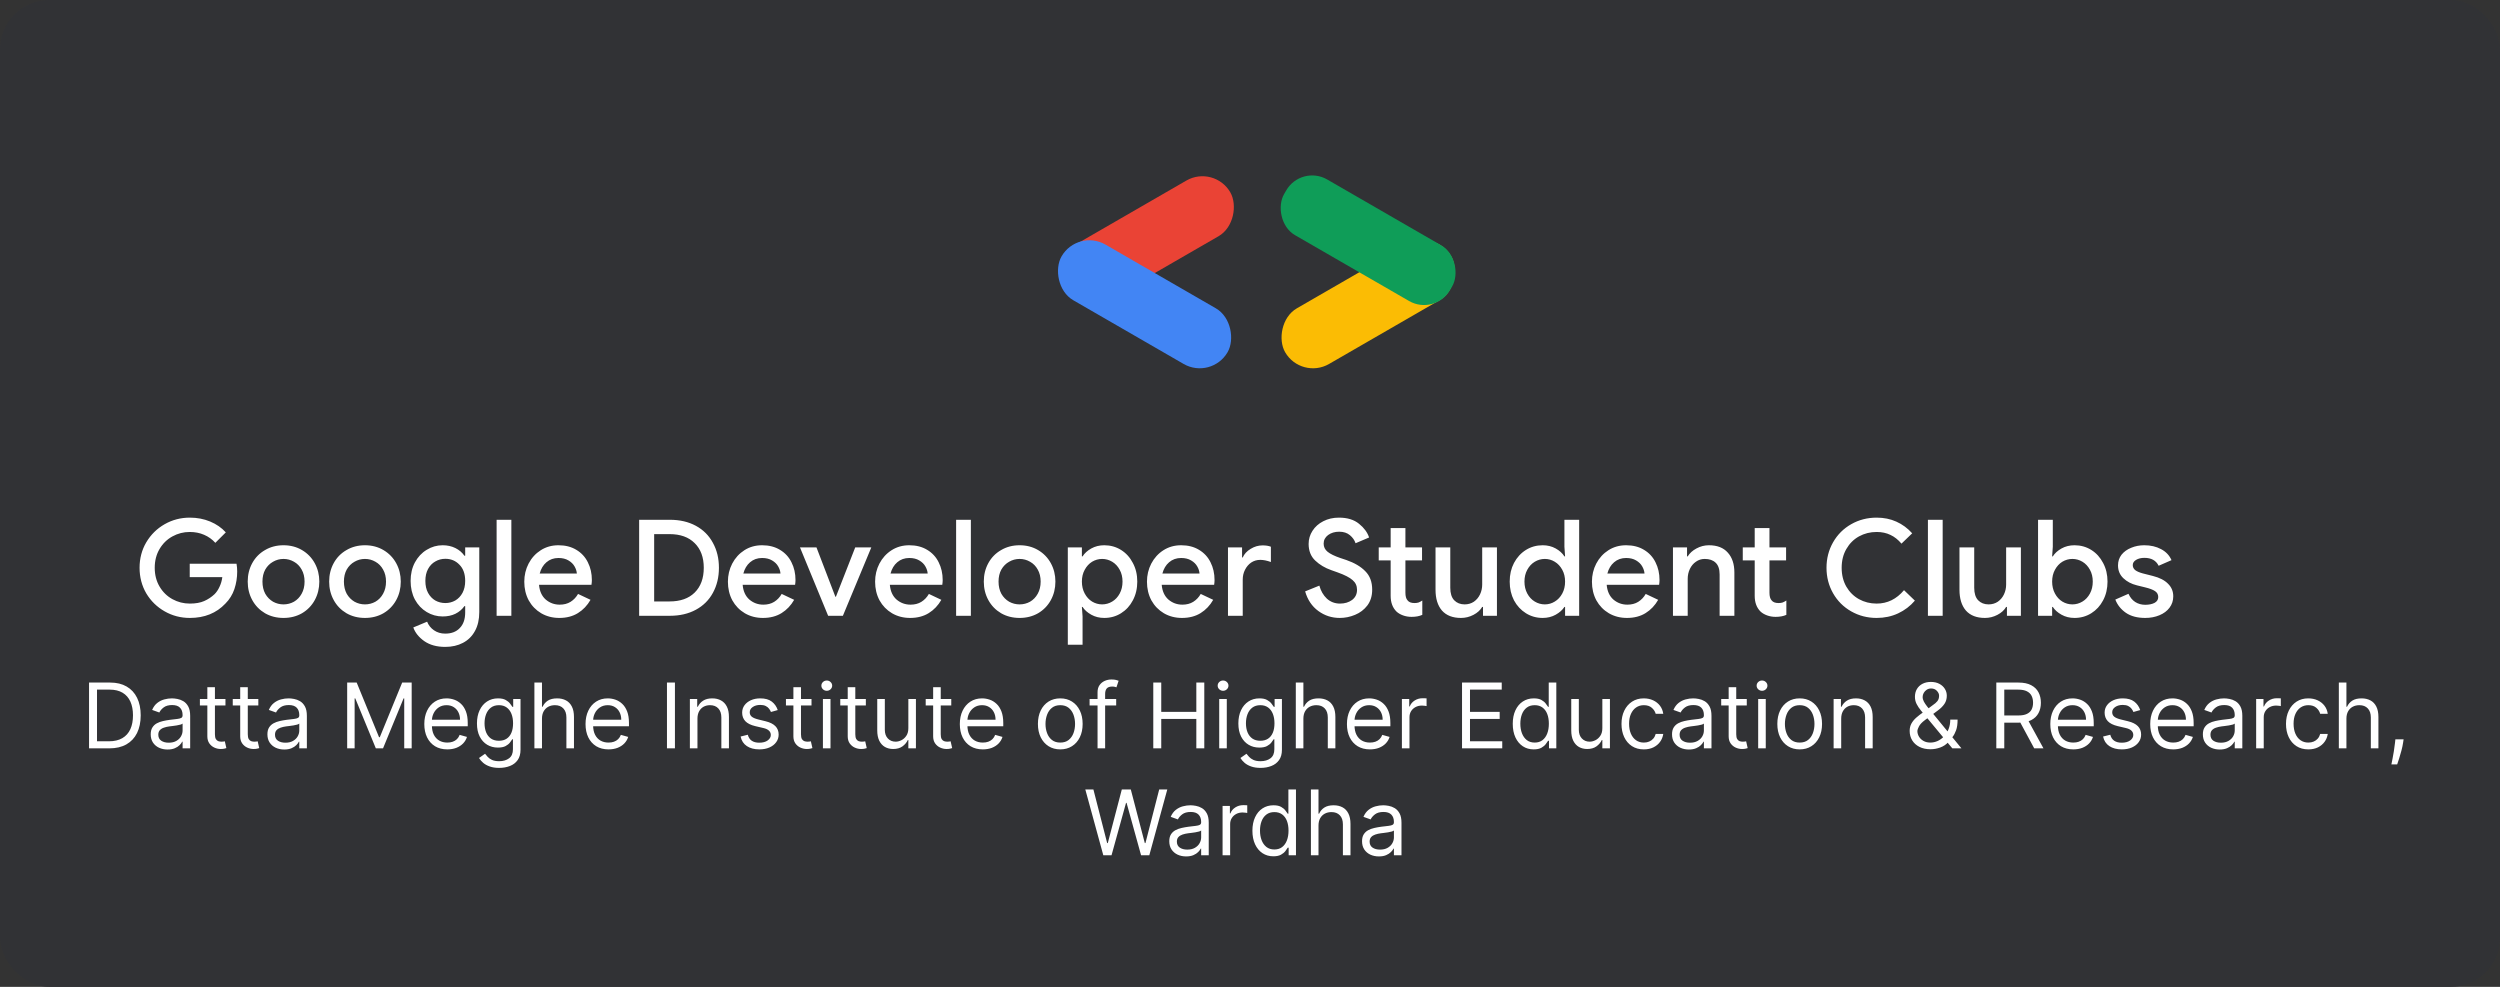 <svg width="304" height="120" viewBox="0 0 304 120" fill="none" xmlns="http://www.w3.org/2000/svg">
<rect x="0" y="0" width="304" height="120" fill="#333333" stroke="none"/>
<rect width="304" height="120" rx="6" fill="#313235"/>
<path d="M23.087 75.141C21.978 75.141 20.956 74.874 20.022 74.341C19.087 73.809 18.342 73.081 17.788 72.156C17.244 71.222 16.972 70.183 16.972 69.042C16.972 67.901 17.244 66.868 17.788 65.944C18.342 65.009 19.087 64.275 20.022 63.743C20.956 63.21 21.978 62.944 23.087 62.944C23.968 62.944 24.788 63.101 25.549 63.416C26.31 63.732 26.946 64.172 27.457 64.737L26.185 66.009C25.805 65.585 25.348 65.259 24.816 65.031C24.294 64.802 23.712 64.688 23.071 64.688C22.321 64.688 21.619 64.868 20.967 65.227C20.315 65.585 19.793 66.096 19.402 66.759C19.011 67.422 18.815 68.183 18.815 69.042C18.815 69.901 19.011 70.662 19.402 71.325C19.793 71.988 20.315 72.499 20.967 72.858C21.619 73.216 22.326 73.396 23.087 73.396C23.783 73.396 24.364 73.293 24.832 73.086C25.299 72.879 25.718 72.602 26.087 72.254C26.327 72.015 26.528 71.716 26.691 71.358C26.865 70.999 26.979 70.608 27.033 70.183H23.071V68.553H28.762C28.816 68.857 28.843 69.172 28.843 69.499C28.843 70.238 28.729 70.95 28.501 71.635C28.272 72.309 27.908 72.896 27.408 73.396C26.31 74.559 24.87 75.141 23.087 75.141ZM34.475 75.141C33.638 75.141 32.888 74.95 32.225 74.57C31.562 74.178 31.046 73.646 30.676 72.972C30.306 72.298 30.122 71.548 30.122 70.722C30.122 69.895 30.306 69.145 30.676 68.471C31.046 67.797 31.562 67.27 32.225 66.89C32.888 66.498 33.638 66.303 34.475 66.303C35.312 66.303 36.062 66.498 36.726 66.89C37.389 67.281 37.905 67.814 38.275 68.488C38.644 69.162 38.829 69.906 38.829 70.722C38.829 71.548 38.644 72.298 38.275 72.972C37.905 73.646 37.389 74.178 36.726 74.57C36.062 74.95 35.312 75.141 34.475 75.141ZM34.475 73.494C34.932 73.494 35.356 73.385 35.747 73.168C36.139 72.939 36.448 72.618 36.677 72.205C36.916 71.781 37.035 71.287 37.035 70.722C37.035 70.156 36.916 69.667 36.677 69.254C36.448 68.841 36.139 68.526 35.747 68.308C35.356 68.08 34.932 67.966 34.475 67.966C34.019 67.966 33.595 68.08 33.203 68.308C32.812 68.526 32.497 68.841 32.258 69.254C32.029 69.667 31.915 70.156 31.915 70.722C31.915 71.287 32.029 71.781 32.258 72.205C32.497 72.618 32.812 72.939 33.203 73.168C33.595 73.385 34.019 73.494 34.475 73.494ZM44.38 75.141C43.543 75.141 42.793 74.95 42.13 74.57C41.467 74.178 40.95 73.646 40.581 72.972C40.211 72.298 40.026 71.548 40.026 70.722C40.026 69.895 40.211 69.145 40.581 68.471C40.95 67.797 41.467 67.27 42.13 66.89C42.793 66.498 43.543 66.303 44.38 66.303C45.217 66.303 45.967 66.498 46.63 66.89C47.293 67.281 47.81 67.814 48.179 68.488C48.549 69.162 48.734 69.906 48.734 70.722C48.734 71.548 48.549 72.298 48.179 72.972C47.81 73.646 47.293 74.178 46.63 74.57C45.967 74.95 45.217 75.141 44.38 75.141ZM44.38 73.494C44.837 73.494 45.261 73.385 45.652 73.168C46.043 72.939 46.353 72.618 46.581 72.205C46.82 71.781 46.94 71.287 46.94 70.722C46.94 70.156 46.82 69.667 46.581 69.254C46.353 68.841 46.043 68.526 45.652 68.308C45.261 68.08 44.837 67.966 44.38 67.966C43.923 67.966 43.499 68.08 43.108 68.308C42.717 68.526 42.401 68.841 42.162 69.254C41.934 69.667 41.82 70.156 41.82 70.722C41.82 71.287 41.934 71.781 42.162 72.205C42.401 72.618 42.717 72.939 43.108 73.168C43.499 73.385 43.923 73.494 44.38 73.494ZM54.138 78.663C53.116 78.663 52.268 78.429 51.594 77.962C50.931 77.494 50.485 76.94 50.257 76.298L51.937 75.597C52.111 76.032 52.388 76.38 52.768 76.641C53.16 76.912 53.616 77.048 54.138 77.048C54.899 77.048 55.491 76.82 55.915 76.364C56.35 75.918 56.567 75.287 56.567 74.472V73.706H56.47C56.198 74.097 55.834 74.407 55.377 74.635C54.931 74.853 54.415 74.961 53.828 74.961C53.132 74.961 52.486 74.782 51.888 74.423C51.29 74.064 50.811 73.559 50.453 72.907C50.105 72.243 49.931 71.488 49.931 70.64C49.931 69.792 50.105 69.042 50.453 68.39C50.811 67.727 51.29 67.216 51.888 66.857C52.486 66.487 53.132 66.303 53.828 66.303C54.404 66.303 54.92 66.417 55.377 66.645C55.834 66.873 56.198 67.183 56.47 67.575H56.567V66.564H58.28V74.423C58.28 75.325 58.106 76.092 57.758 76.722C57.41 77.364 56.921 77.847 56.29 78.174C55.671 78.5 54.953 78.663 54.138 78.663ZM54.154 73.331C54.589 73.331 54.991 73.227 55.361 73.021C55.73 72.803 56.024 72.493 56.241 72.091C56.459 71.678 56.567 71.195 56.567 70.64C56.567 69.792 56.334 69.135 55.866 68.667C55.41 68.189 54.839 67.95 54.154 67.95C53.709 67.95 53.301 68.058 52.931 68.276C52.562 68.482 52.268 68.787 52.051 69.189C51.833 69.591 51.725 70.075 51.725 70.64C51.725 71.205 51.833 71.689 52.051 72.091C52.268 72.493 52.562 72.803 52.931 73.021C53.301 73.227 53.709 73.331 54.154 73.331ZM60.388 63.205H62.181V74.88H60.388V63.205ZM68.009 75.141C67.193 75.141 66.46 74.95 65.807 74.57C65.166 74.189 64.66 73.668 64.291 73.004C63.932 72.331 63.753 71.575 63.753 70.738C63.753 69.944 63.927 69.211 64.275 68.537C64.633 67.852 65.128 67.308 65.758 66.906C66.389 66.504 67.106 66.303 67.911 66.303C68.748 66.303 69.471 66.487 70.079 66.857C70.699 67.227 71.167 67.732 71.482 68.374C71.808 69.015 71.971 69.738 71.971 70.542C71.971 70.694 71.955 70.885 71.922 71.113H65.546C65.612 71.885 65.883 72.483 66.362 72.907C66.851 73.32 67.416 73.526 68.058 73.526C68.569 73.526 69.009 73.412 69.378 73.184C69.759 72.945 70.063 72.624 70.291 72.222L71.808 72.939C71.417 73.624 70.906 74.162 70.275 74.553C69.645 74.945 68.889 75.141 68.009 75.141ZM70.145 69.743C70.123 69.45 70.031 69.162 69.868 68.879C69.704 68.585 69.454 68.341 69.118 68.145C68.791 67.95 68.389 67.852 67.911 67.852C67.335 67.852 66.846 68.026 66.443 68.374C66.052 68.71 65.78 69.167 65.628 69.743H70.145ZM77.72 63.205H81.454C82.66 63.205 83.715 63.449 84.617 63.938C85.519 64.427 86.21 65.118 86.688 66.009C87.177 66.89 87.422 67.901 87.422 69.042C87.422 70.183 87.177 71.2 86.688 72.091C86.21 72.972 85.519 73.657 84.617 74.146C83.715 74.635 82.66 74.88 81.454 74.88H77.72V63.205ZM81.421 73.135C82.726 73.135 83.742 72.776 84.47 72.059C85.21 71.33 85.579 70.325 85.579 69.042C85.579 67.77 85.21 66.77 84.47 66.042C83.742 65.313 82.726 64.949 81.421 64.949H79.546V73.135H81.421ZM92.77 75.141C91.955 75.141 91.221 74.95 90.569 74.57C89.928 74.189 89.422 73.668 89.052 73.004C88.694 72.331 88.514 71.575 88.514 70.738C88.514 69.944 88.688 69.211 89.036 68.537C89.395 67.852 89.889 67.308 90.52 66.906C91.15 66.504 91.868 66.303 92.672 66.303C93.51 66.303 94.232 66.487 94.841 66.857C95.461 67.227 95.928 67.732 96.243 68.374C96.57 69.015 96.733 69.738 96.733 70.542C96.733 70.694 96.716 70.885 96.684 71.113H90.308C90.373 71.885 90.645 72.483 91.123 72.907C91.612 73.32 92.178 73.526 92.819 73.526C93.33 73.526 93.77 73.412 94.14 73.184C94.52 72.945 94.825 72.624 95.053 72.222L96.57 72.939C96.178 73.624 95.667 74.162 95.037 74.553C94.406 74.945 93.651 75.141 92.77 75.141ZM94.906 69.743C94.885 69.45 94.792 69.162 94.629 68.879C94.466 68.585 94.216 68.341 93.879 68.145C93.553 67.95 93.151 67.852 92.672 67.852C92.096 67.852 91.607 68.026 91.205 68.374C90.814 68.71 90.542 69.167 90.39 69.743H94.906ZM97.277 66.564H99.283L101.582 72.564H101.647L103.995 66.564H105.952L102.495 74.88H100.702L97.277 66.564ZM110.669 75.141C109.853 75.141 109.12 74.95 108.467 74.57C107.826 74.189 107.321 73.668 106.951 73.004C106.592 72.331 106.413 71.575 106.413 70.738C106.413 69.944 106.587 69.211 106.935 68.537C107.293 67.852 107.788 67.308 108.418 66.906C109.049 66.504 109.766 66.303 110.571 66.303C111.408 66.303 112.131 66.487 112.74 66.857C113.359 67.227 113.827 67.732 114.142 68.374C114.468 69.015 114.631 69.738 114.631 70.542C114.631 70.694 114.615 70.885 114.582 71.113H108.206C108.272 71.885 108.543 72.483 109.022 72.907C109.511 73.32 110.076 73.526 110.718 73.526C111.229 73.526 111.669 73.412 112.038 73.184C112.419 72.945 112.723 72.624 112.952 72.222L114.468 72.939C114.077 73.624 113.566 74.162 112.935 74.553C112.305 74.945 111.549 75.141 110.669 75.141ZM112.805 69.743C112.783 69.45 112.691 69.162 112.528 68.879C112.365 68.585 112.114 68.341 111.777 68.145C111.451 67.95 111.049 67.852 110.571 67.852C109.995 67.852 109.506 68.026 109.103 68.374C108.712 68.71 108.44 69.167 108.288 69.743H112.805ZM116.264 63.205H118.058V74.88H116.264V63.205ZM123.983 75.141C123.146 75.141 122.396 74.95 121.733 74.57C121.07 74.178 120.554 73.646 120.184 72.972C119.814 72.298 119.63 71.548 119.63 70.722C119.63 69.895 119.814 69.145 120.184 68.471C120.554 67.797 121.07 67.27 121.733 66.89C122.396 66.498 123.146 66.303 123.983 66.303C124.82 66.303 125.57 66.498 126.234 66.89C126.897 67.281 127.413 67.814 127.783 68.488C128.152 69.162 128.337 69.906 128.337 70.722C128.337 71.548 128.152 72.298 127.783 72.972C127.413 73.646 126.897 74.178 126.234 74.57C125.57 74.95 124.82 75.141 123.983 75.141ZM123.983 73.494C124.44 73.494 124.864 73.385 125.255 73.168C125.647 72.939 125.956 72.618 126.185 72.205C126.424 71.781 126.543 71.287 126.543 70.722C126.543 70.156 126.424 69.667 126.185 69.254C125.956 68.841 125.647 68.526 125.255 68.308C124.864 68.08 124.44 67.966 123.983 67.966C123.527 67.966 123.103 68.08 122.711 68.308C122.32 68.526 122.005 68.841 121.766 69.254C121.537 69.667 121.423 70.156 121.423 70.722C121.423 71.287 121.537 71.781 121.766 72.205C122.005 72.618 122.32 72.939 122.711 73.168C123.103 73.385 123.527 73.494 123.983 73.494ZM129.846 66.564H131.558V67.656H131.64C131.879 67.276 132.232 66.955 132.7 66.694C133.167 66.433 133.694 66.303 134.281 66.303C135.031 66.303 135.711 66.493 136.319 66.873C136.928 67.254 137.407 67.781 137.754 68.455C138.113 69.118 138.293 69.874 138.293 70.722C138.293 71.57 138.113 72.331 137.754 73.004C137.407 73.668 136.928 74.189 136.319 74.57C135.711 74.95 135.031 75.141 134.281 75.141C133.694 75.141 133.167 75.01 132.7 74.749C132.232 74.488 131.879 74.173 131.64 73.803H131.558L131.64 74.961V78.402H129.846V66.564ZM134.02 73.494C134.455 73.494 134.863 73.379 135.243 73.151C135.624 72.923 135.928 72.597 136.156 72.173C136.385 71.749 136.499 71.265 136.499 70.722C136.499 70.178 136.385 69.7 136.156 69.287C135.928 68.863 135.624 68.537 135.243 68.308C134.863 68.08 134.455 67.966 134.02 67.966C133.586 67.966 133.178 68.08 132.797 68.308C132.428 68.537 132.129 68.863 131.901 69.287C131.672 69.7 131.558 70.178 131.558 70.722C131.558 71.265 131.672 71.749 131.901 72.173C132.129 72.597 132.428 72.923 132.797 73.151C133.178 73.379 133.586 73.494 134.02 73.494ZM143.727 75.141C142.911 75.141 142.178 74.95 141.525 74.57C140.884 74.189 140.378 73.668 140.009 73.004C139.65 72.331 139.471 71.575 139.471 70.738C139.471 69.944 139.645 69.211 139.993 68.537C140.351 67.852 140.846 67.308 141.476 66.906C142.107 66.504 142.824 66.303 143.629 66.303C144.466 66.303 145.189 66.487 145.797 66.857C146.417 67.227 146.885 67.732 147.2 68.374C147.526 69.015 147.689 69.738 147.689 70.542C147.689 70.694 147.673 70.885 147.64 71.113H141.264C141.33 71.885 141.601 72.483 142.08 72.907C142.569 73.32 143.134 73.526 143.776 73.526C144.286 73.526 144.727 73.412 145.096 73.184C145.477 72.945 145.781 72.624 146.009 72.222L147.526 72.939C147.135 73.624 146.624 74.162 145.993 74.553C145.363 74.945 144.607 75.141 143.727 75.141ZM145.863 69.743C145.841 69.45 145.749 69.162 145.586 68.879C145.422 68.585 145.172 68.341 144.835 68.145C144.509 67.95 144.107 67.852 143.629 67.852C143.053 67.852 142.563 68.026 142.161 68.374C141.77 68.71 141.498 69.167 141.346 69.743H145.863ZM149.322 66.564H151.035V67.787H151.116C151.301 67.363 151.622 67.015 152.078 66.743C152.535 66.46 153.018 66.319 153.529 66.319C153.932 66.319 154.269 66.373 154.54 66.482V68.341C154.062 68.167 153.633 68.08 153.252 68.08C152.839 68.08 152.469 68.189 152.143 68.406C151.828 68.624 151.578 68.917 151.393 69.287C151.208 69.645 151.116 70.042 151.116 70.477V74.88H149.322V66.564ZM162.912 75.141C161.944 75.141 161.075 74.858 160.303 74.293C159.531 73.727 158.998 72.934 158.705 71.912L160.433 71.211C160.607 71.852 160.912 72.379 161.346 72.793C161.792 73.195 162.325 73.396 162.944 73.396C163.521 73.396 164.01 73.249 164.412 72.956C164.814 72.651 165.015 72.238 165.015 71.716C165.015 71.238 164.836 70.847 164.477 70.542C164.129 70.227 163.515 69.912 162.635 69.597L161.901 69.336C161.118 69.064 160.46 68.672 159.928 68.162C159.395 67.651 159.129 66.977 159.129 66.14C159.129 65.564 159.286 65.031 159.602 64.542C159.917 64.052 160.352 63.666 160.906 63.384C161.471 63.09 162.107 62.944 162.814 62.944C163.836 62.944 164.651 63.194 165.26 63.694C165.869 64.183 166.276 64.737 166.483 65.357L164.836 66.058C164.716 65.689 164.488 65.362 164.151 65.08C163.814 64.797 163.379 64.656 162.847 64.656C162.314 64.656 161.863 64.792 161.493 65.063C161.134 65.335 160.955 65.683 160.955 66.107C160.955 66.509 161.118 66.841 161.444 67.102C161.77 67.363 162.281 67.613 162.977 67.852L163.711 68.096C164.711 68.444 165.483 68.901 166.026 69.466C166.581 70.02 166.858 70.765 166.858 71.7C166.858 72.461 166.662 73.102 166.271 73.624C165.88 74.135 165.379 74.516 164.771 74.766C164.173 75.016 163.553 75.141 162.912 75.141ZM171.648 75.01C171.278 75.01 170.93 74.95 170.604 74.831C170.278 74.711 170.012 74.553 169.805 74.358C169.338 73.89 169.104 73.254 169.104 72.45V68.145H167.653V66.564H169.104V64.216H170.898V66.564H172.92V68.145H170.898V72.059C170.898 72.504 170.985 72.82 171.159 73.004C171.322 73.222 171.604 73.331 172.007 73.331C172.191 73.331 172.354 73.309 172.496 73.265C172.637 73.211 172.789 73.129 172.952 73.021V74.766C172.594 74.929 172.159 75.01 171.648 75.01ZM177.658 75.141C176.647 75.141 175.876 74.842 175.343 74.244C174.821 73.635 174.56 72.793 174.56 71.716V66.564H176.354V71.472C176.354 72.146 176.511 72.651 176.827 72.988C177.153 73.325 177.577 73.494 178.099 73.494C178.523 73.494 178.898 73.385 179.224 73.168C179.55 72.939 179.8 72.64 179.974 72.271C180.148 71.901 180.235 71.504 180.235 71.08V66.564H182.028V74.88H180.333V73.803H180.235C180.006 74.195 179.653 74.516 179.175 74.766C178.696 75.016 178.191 75.141 177.658 75.141ZM187.591 75.141C186.841 75.141 186.162 74.95 185.553 74.57C184.944 74.189 184.46 73.668 184.102 73.004C183.754 72.331 183.58 71.57 183.58 70.722C183.58 69.874 183.754 69.118 184.102 68.455C184.46 67.781 184.944 67.254 185.553 66.873C186.162 66.493 186.841 66.303 187.591 66.303C188.178 66.303 188.705 66.433 189.173 66.694C189.64 66.955 189.994 67.276 190.233 67.656H190.314L190.233 66.482V63.205H192.026V74.88H190.314V73.803H190.233C189.994 74.173 189.64 74.488 189.173 74.749C188.705 75.01 188.178 75.141 187.591 75.141ZM187.852 73.494C188.287 73.494 188.689 73.379 189.059 73.151C189.439 72.923 189.744 72.597 189.972 72.173C190.2 71.749 190.314 71.265 190.314 70.722C190.314 70.178 190.2 69.7 189.972 69.287C189.744 68.863 189.439 68.537 189.059 68.308C188.689 68.08 188.287 67.966 187.852 67.966C187.417 67.966 187.01 68.08 186.629 68.308C186.249 68.537 185.944 68.863 185.716 69.287C185.488 69.7 185.374 70.178 185.374 70.722C185.374 71.265 185.488 71.749 185.716 72.173C185.944 72.597 186.249 72.923 186.629 73.151C187.01 73.379 187.417 73.494 187.852 73.494ZM197.836 75.141C197.021 75.141 196.287 74.95 195.635 74.57C194.993 74.189 194.488 73.668 194.118 73.004C193.759 72.331 193.58 71.575 193.58 70.738C193.58 69.944 193.754 69.211 194.102 68.537C194.461 67.852 194.955 67.308 195.586 66.906C196.216 66.504 196.934 66.303 197.738 66.303C198.575 66.303 199.298 66.487 199.907 66.857C200.526 67.227 200.994 67.732 201.309 68.374C201.635 69.015 201.798 69.738 201.798 70.542C201.798 70.694 201.782 70.885 201.749 71.113H195.374C195.439 71.885 195.711 72.483 196.189 72.907C196.678 73.32 197.243 73.526 197.885 73.526C198.396 73.526 198.836 73.412 199.206 73.184C199.586 72.945 199.89 72.624 200.119 72.222L201.635 72.939C201.244 73.624 200.733 74.162 200.102 74.553C199.472 74.945 198.716 75.141 197.836 75.141ZM199.972 69.743C199.95 69.45 199.858 69.162 199.695 68.879C199.532 68.585 199.282 68.341 198.945 68.145C198.619 67.95 198.216 67.852 197.738 67.852C197.162 67.852 196.673 68.026 196.271 68.374C195.879 68.71 195.607 69.167 195.455 69.743H199.972ZM203.432 66.564H205.144V67.656H205.225C205.464 67.265 205.818 66.944 206.285 66.694C206.764 66.433 207.269 66.303 207.802 66.303C208.813 66.303 209.579 66.602 210.101 67.2C210.633 67.787 210.9 68.591 210.9 69.613V74.88H209.106V69.857C209.106 69.205 208.943 68.727 208.617 68.422C208.302 68.118 207.861 67.966 207.296 67.966C206.894 67.966 206.535 68.08 206.22 68.308C205.905 68.526 205.66 68.819 205.486 69.189C205.312 69.558 205.225 69.955 205.225 70.379V74.88H203.432V66.564ZM215.916 75.01C215.547 75.01 215.199 74.95 214.873 74.831C214.547 74.711 214.28 74.553 214.074 74.358C213.606 73.89 213.372 73.254 213.372 72.45V68.145H211.921V66.564H213.372V64.216H215.166V66.564H217.188V68.145H215.166V72.059C215.166 72.504 215.253 72.82 215.427 73.004C215.59 73.222 215.873 73.331 216.275 73.331C216.46 73.331 216.623 73.309 216.764 73.265C216.905 73.211 217.058 73.129 217.221 73.021V74.766C216.862 74.929 216.427 75.01 215.916 75.01ZM228.202 75.141C227.071 75.141 226.039 74.874 225.104 74.341C224.169 73.809 223.435 73.075 222.902 72.14C222.37 71.205 222.103 70.173 222.103 69.042C222.103 67.912 222.37 66.879 222.902 65.944C223.435 65.009 224.169 64.275 225.104 63.743C226.039 63.21 227.071 62.944 228.202 62.944C229.082 62.944 229.881 63.107 230.599 63.433C231.327 63.759 231.969 64.232 232.523 64.851L231.219 66.107C230.816 65.629 230.371 65.275 229.881 65.047C229.392 64.808 228.832 64.688 228.202 64.688C227.419 64.688 226.702 64.868 226.05 65.227C225.408 65.585 224.897 66.096 224.517 66.759C224.136 67.412 223.946 68.172 223.946 69.042C223.946 69.912 224.136 70.678 224.517 71.341C224.897 71.993 225.408 72.499 226.05 72.858C226.702 73.216 227.419 73.396 228.202 73.396C229.506 73.396 230.615 72.852 231.528 71.765L232.849 73.037C232.284 73.7 231.604 74.216 230.811 74.586C230.017 74.956 229.148 75.141 228.202 75.141ZM234.435 63.205H236.229V74.88H234.435V63.205ZM241.37 75.141C240.359 75.141 239.587 74.842 239.054 74.244C238.532 73.635 238.272 72.793 238.272 71.716V66.564H240.065V71.472C240.065 72.146 240.223 72.651 240.538 72.988C240.864 73.325 241.288 73.494 241.81 73.494C242.234 73.494 242.609 73.385 242.935 73.168C243.261 72.939 243.511 72.64 243.685 72.271C243.859 71.901 243.946 71.504 243.946 71.08V66.564H245.74V74.88H244.044V73.803H243.946C243.718 74.195 243.364 74.516 242.886 74.766C242.408 75.016 241.902 75.141 241.37 75.141ZM252.263 75.141C251.676 75.141 251.148 75.01 250.681 74.749C250.213 74.488 249.86 74.173 249.621 73.803H249.54V74.88H247.827V63.205H249.621V66.482L249.54 67.656H249.621C249.86 67.276 250.213 66.955 250.681 66.694C251.148 66.433 251.676 66.303 252.263 66.303C253.013 66.303 253.692 66.493 254.301 66.873C254.91 67.254 255.388 67.781 255.736 68.455C256.095 69.118 256.274 69.874 256.274 70.722C256.274 71.57 256.095 72.331 255.736 73.004C255.388 73.668 254.91 74.189 254.301 74.57C253.692 74.95 253.013 75.141 252.263 75.141ZM252.002 73.494C252.437 73.494 252.844 73.379 253.225 73.151C253.605 72.923 253.91 72.597 254.138 72.173C254.366 71.749 254.48 71.265 254.48 70.722C254.48 70.178 254.366 69.7 254.138 69.287C253.91 68.863 253.605 68.537 253.225 68.308C252.844 68.08 252.437 67.966 252.002 67.966C251.567 67.966 251.159 68.08 250.779 68.308C250.409 68.537 250.11 68.863 249.882 69.287C249.654 69.7 249.54 70.178 249.54 70.722C249.54 71.265 249.654 71.749 249.882 72.173C250.11 72.597 250.409 72.923 250.779 73.151C251.159 73.379 251.567 73.494 252.002 73.494ZM260.86 75.141C259.904 75.141 259.121 74.934 258.512 74.521C257.904 74.097 257.474 73.559 257.224 72.907L258.822 72.205C259.018 72.64 259.29 72.972 259.638 73.2C259.996 73.428 260.404 73.543 260.86 73.543C261.306 73.543 261.681 73.466 261.986 73.314C262.29 73.151 262.442 72.912 262.442 72.597C262.442 72.292 262.312 72.053 262.051 71.879C261.79 71.705 261.388 71.553 260.844 71.423L259.849 71.178C259.186 71.015 258.637 70.727 258.203 70.314C257.768 69.901 257.55 69.379 257.55 68.749C257.55 68.259 257.692 67.83 257.974 67.46C258.268 67.091 258.659 66.808 259.148 66.612C259.638 66.406 260.17 66.303 260.746 66.303C261.518 66.303 262.198 66.46 262.785 66.775C263.372 67.08 263.796 67.526 264.056 68.113L262.491 68.797C262.176 68.156 261.6 67.835 260.763 67.835C260.36 67.835 260.023 67.917 259.752 68.08C259.48 68.243 259.344 68.455 259.344 68.716C259.344 68.966 259.447 69.172 259.654 69.336C259.86 69.488 260.165 69.618 260.567 69.727L261.79 70.037C262.605 70.243 263.219 70.558 263.632 70.983C264.056 71.396 264.268 71.906 264.268 72.515C264.268 73.037 264.116 73.499 263.812 73.901C263.518 74.293 263.111 74.597 262.589 74.814C262.067 75.032 261.491 75.141 260.86 75.141Z" fill="white"/>
<rect width="23.311" height="7.819" rx="3.91" transform="matrix(-0.866 0.5 0.5 0.866 174.504 27.788)" fill="#FBBC04"/>
<rect width="23.311" height="7.819" rx="3.91" transform="matrix(0.866 -0.5 -0.5 -0.866 131.371 38.427)" fill="#EA4335"/>
<rect x="131.041" y="27.787" width="23.311" height="7.819" rx="3.91" transform="rotate(30 131.041 27.787)" fill="#4285F4"/>
<rect x="174.504" y="38.427" width="23.311" height="7.819" rx="3.646" transform="rotate(-150 174.504 38.427)" fill="#0F9D58"/>
<path d="M13.296 91H10.828V83H13.406C14.182 83 14.846 83.16 15.398 83.481C15.95 83.798 16.373 84.255 16.668 84.852C16.962 85.445 17.109 86.156 17.109 86.984C17.109 87.818 16.96 88.535 16.664 89.137C16.367 89.736 15.934 90.197 15.367 90.519C14.799 90.84 14.109 91 13.296 91ZM11.796 90.141H13.234C13.895 90.141 14.444 90.013 14.878 89.758C15.313 89.503 15.637 89.139 15.851 88.668C16.065 88.197 16.171 87.635 16.171 86.984C16.171 86.338 16.066 85.783 15.855 85.316C15.644 84.848 15.329 84.488 14.91 84.238C14.49 83.986 13.968 83.859 13.343 83.859H11.796V90.141ZM20.375 91.141C19.994 91.141 19.649 91.069 19.339 90.926C19.029 90.78 18.783 90.57 18.601 90.297C18.419 90.021 18.328 89.688 18.328 89.297C18.328 88.953 18.395 88.674 18.531 88.461C18.666 88.245 18.847 88.076 19.074 87.953C19.3 87.831 19.55 87.74 19.824 87.68C20.1 87.617 20.377 87.568 20.656 87.531C21.02 87.484 21.316 87.449 21.543 87.426C21.772 87.4 21.938 87.357 22.043 87.297C22.149 87.237 22.203 87.133 22.203 86.984V86.953C22.203 86.568 22.097 86.268 21.886 86.055C21.678 85.841 21.361 85.734 20.937 85.734C20.497 85.734 20.152 85.831 19.902 86.023C19.652 86.216 19.476 86.422 19.375 86.641L18.5 86.328C18.656 85.963 18.864 85.68 19.125 85.477C19.387 85.271 19.674 85.128 19.984 85.047C20.296 84.963 20.604 84.922 20.906 84.922C21.099 84.922 21.32 84.945 21.57 84.992C21.822 85.037 22.066 85.129 22.3 85.269C22.537 85.41 22.734 85.622 22.89 85.906C23.046 86.19 23.125 86.57 23.125 87.047V91H22.203V90.188H22.156C22.093 90.318 21.989 90.457 21.843 90.606C21.697 90.754 21.503 90.88 21.261 90.984C21.019 91.088 20.724 91.141 20.375 91.141ZM20.515 90.312C20.88 90.312 21.187 90.241 21.437 90.098C21.69 89.954 21.88 89.769 22.007 89.543C22.137 89.316 22.203 89.078 22.203 88.828V87.984C22.164 88.031 22.078 88.074 21.945 88.113C21.815 88.15 21.664 88.182 21.492 88.211C21.322 88.237 21.157 88.26 20.996 88.281C20.837 88.299 20.708 88.315 20.609 88.328C20.369 88.359 20.145 88.41 19.937 88.481C19.731 88.548 19.565 88.651 19.437 88.789C19.312 88.924 19.25 89.109 19.25 89.344C19.25 89.664 19.368 89.906 19.605 90.07C19.845 90.232 20.148 90.312 20.515 90.312ZM27.416 85V85.781H24.307V85H27.416ZM25.213 83.562H26.135V89.281C26.135 89.542 26.173 89.737 26.248 89.867C26.327 89.995 26.426 90.081 26.545 90.125C26.668 90.167 26.797 90.188 26.932 90.188C27.034 90.188 27.117 90.182 27.182 90.172C27.247 90.159 27.299 90.148 27.338 90.141L27.526 90.969C27.463 90.992 27.376 91.016 27.264 91.039C27.152 91.065 27.01 91.078 26.838 91.078C26.578 91.078 26.323 91.022 26.073 90.91C25.825 90.798 25.62 90.628 25.456 90.398C25.294 90.169 25.213 89.88 25.213 89.531V83.562ZM31.413 85V85.781H28.303V85H31.413ZM29.209 83.562H30.131V89.281C30.131 89.542 30.169 89.737 30.245 89.867C30.323 89.995 30.422 90.081 30.541 90.125C30.664 90.167 30.793 90.188 30.928 90.188C31.03 90.188 31.113 90.182 31.178 90.172C31.243 90.159 31.295 90.148 31.334 90.141L31.522 90.969C31.459 90.992 31.372 91.016 31.26 91.039C31.148 91.065 31.006 91.078 30.834 91.078C30.574 91.078 30.319 91.022 30.069 90.91C29.822 90.798 29.616 90.628 29.452 90.398C29.29 90.169 29.209 89.88 29.209 89.531V83.562ZM34.565 91.141C34.185 91.141 33.84 91.069 33.53 90.926C33.22 90.78 32.974 90.57 32.791 90.297C32.609 90.021 32.518 89.688 32.518 89.297C32.518 88.953 32.586 88.674 32.721 88.461C32.857 88.245 33.038 88.076 33.264 87.953C33.491 87.831 33.741 87.74 34.014 87.68C34.29 87.617 34.568 87.568 34.846 87.531C35.211 87.484 35.506 87.449 35.733 87.426C35.962 87.4 36.129 87.357 36.233 87.297C36.34 87.237 36.393 87.133 36.393 86.984V86.953C36.393 86.568 36.288 86.268 36.077 86.055C35.868 85.841 35.552 85.734 35.127 85.734C34.687 85.734 34.342 85.831 34.092 86.023C33.842 86.216 33.666 86.422 33.565 86.641L32.69 86.328C32.846 85.963 33.054 85.68 33.315 85.477C33.578 85.271 33.864 85.128 34.174 85.047C34.487 84.963 34.794 84.922 35.096 84.922C35.289 84.922 35.51 84.945 35.76 84.992C36.013 85.037 36.256 85.129 36.491 85.269C36.728 85.41 36.924 85.622 37.081 85.906C37.237 86.19 37.315 86.57 37.315 87.047V91H36.393V90.188H36.346C36.284 90.318 36.179 90.457 36.034 90.606C35.888 90.754 35.694 90.88 35.452 90.984C35.209 91.088 34.914 91.141 34.565 91.141ZM34.706 90.312C35.07 90.312 35.377 90.241 35.627 90.098C35.88 89.954 36.07 89.769 36.198 89.543C36.328 89.316 36.393 89.078 36.393 88.828V87.984C36.354 88.031 36.268 88.074 36.135 88.113C36.005 88.15 35.854 88.182 35.682 88.211C35.513 88.237 35.347 88.26 35.186 88.281C35.027 88.299 34.898 88.315 34.799 88.328C34.56 88.359 34.336 88.41 34.127 88.481C33.922 88.548 33.755 88.651 33.627 88.789C33.502 88.924 33.44 89.109 33.44 89.344C33.44 89.664 33.558 89.906 33.795 90.07C34.035 90.232 34.338 90.312 34.706 90.312ZM42.216 83H43.373L46.091 89.641H46.185L48.904 83H50.06V91H49.154V84.922H49.076L46.576 91H45.701L43.201 84.922H43.123V91H42.216V83ZM54.393 91.125C53.815 91.125 53.316 90.997 52.897 90.742C52.48 90.484 52.159 90.125 51.932 89.664C51.708 89.201 51.596 88.662 51.596 88.047C51.596 87.432 51.708 86.891 51.932 86.422C52.159 85.951 52.474 85.583 52.877 85.32C53.284 85.055 53.758 84.922 54.299 84.922C54.612 84.922 54.92 84.974 55.225 85.078C55.53 85.182 55.807 85.352 56.057 85.586C56.307 85.818 56.506 86.125 56.655 86.508C56.803 86.891 56.877 87.362 56.877 87.922V88.312H52.252V87.516H55.94C55.94 87.177 55.872 86.875 55.737 86.609C55.604 86.344 55.414 86.134 55.166 85.981C54.922 85.827 54.633 85.75 54.299 85.75C53.932 85.75 53.614 85.841 53.346 86.023C53.081 86.203 52.876 86.438 52.733 86.727C52.59 87.016 52.518 87.326 52.518 87.656V88.188C52.518 88.641 52.596 89.025 52.752 89.34C52.911 89.652 53.131 89.891 53.413 90.055C53.694 90.216 54.021 90.297 54.393 90.297C54.635 90.297 54.854 90.263 55.049 90.195C55.247 90.125 55.418 90.021 55.561 89.883C55.704 89.742 55.815 89.568 55.893 89.359L56.784 89.609C56.69 89.912 56.532 90.177 56.311 90.406C56.09 90.633 55.816 90.81 55.491 90.938C55.165 91.062 54.799 91.125 54.393 91.125ZM60.702 93.375C60.256 93.375 59.873 93.318 59.553 93.203C59.233 93.091 58.966 92.943 58.752 92.758C58.541 92.576 58.373 92.38 58.248 92.172L58.983 91.656C59.066 91.766 59.172 91.891 59.299 92.031C59.427 92.174 59.601 92.298 59.823 92.402C60.047 92.509 60.34 92.562 60.702 92.562C61.186 92.562 61.586 92.445 61.901 92.211C62.216 91.977 62.373 91.609 62.373 91.109V89.891H62.295C62.228 90 62.131 90.135 62.006 90.297C61.884 90.456 61.707 90.598 61.475 90.723C61.246 90.845 60.936 90.906 60.545 90.906C60.061 90.906 59.626 90.792 59.241 90.562C58.858 90.333 58.554 90 58.331 89.562C58.109 89.125 57.998 88.594 57.998 87.969C57.998 87.354 58.107 86.819 58.323 86.363C58.539 85.905 58.84 85.551 59.225 85.301C59.611 85.048 60.056 84.922 60.561 84.922C60.952 84.922 61.262 84.987 61.491 85.117C61.722 85.245 61.9 85.391 62.022 85.555C62.147 85.716 62.243 85.849 62.311 85.953H62.405V85H63.295V91.172C63.295 91.688 63.178 92.107 62.944 92.43C62.712 92.755 62.4 92.993 62.006 93.144C61.616 93.298 61.181 93.375 60.702 93.375ZM60.67 90.078C61.04 90.078 61.353 89.993 61.608 89.824C61.863 89.655 62.057 89.412 62.19 89.094C62.323 88.776 62.389 88.396 62.389 87.953C62.389 87.521 62.324 87.139 62.194 86.809C62.064 86.478 61.871 86.219 61.616 86.031C61.361 85.844 61.045 85.75 60.67 85.75C60.28 85.75 59.954 85.849 59.694 86.047C59.436 86.245 59.242 86.51 59.112 86.844C58.984 87.177 58.92 87.547 58.92 87.953C58.92 88.37 58.986 88.738 59.116 89.059C59.248 89.376 59.444 89.626 59.702 89.809C59.962 89.988 60.285 90.078 60.67 90.078ZM65.905 87.391V91H64.983V83H65.905V85.938H65.983C66.124 85.628 66.335 85.382 66.616 85.199C66.9 85.014 67.277 84.922 67.749 84.922C68.157 84.922 68.516 85.004 68.823 85.168C69.13 85.329 69.368 85.578 69.538 85.914C69.71 86.247 69.795 86.672 69.795 87.188V91H68.874V87.25C68.874 86.773 68.75 86.405 68.502 86.144C68.258 85.882 67.918 85.75 67.483 85.75C67.181 85.75 66.91 85.814 66.67 85.941C66.433 86.069 66.246 86.255 66.108 86.5C65.972 86.745 65.905 87.042 65.905 87.391ZM73.998 91.125C73.419 91.125 72.921 90.997 72.501 90.742C72.085 90.484 71.763 90.125 71.537 89.664C71.313 89.201 71.201 88.662 71.201 88.047C71.201 87.432 71.313 86.891 71.537 86.422C71.763 85.951 72.078 85.583 72.482 85.32C72.888 85.055 73.362 84.922 73.904 84.922C74.216 84.922 74.525 84.974 74.83 85.078C75.134 85.182 75.412 85.352 75.662 85.586C75.912 85.818 76.111 86.125 76.259 86.508C76.408 86.891 76.482 87.362 76.482 87.922V88.312H71.857V87.516H75.544C75.544 87.177 75.477 86.875 75.341 86.609C75.209 86.344 75.018 86.134 74.771 85.981C74.526 85.827 74.237 85.75 73.904 85.75C73.537 85.75 73.219 85.841 72.951 86.023C72.685 86.203 72.481 86.438 72.337 86.727C72.194 87.016 72.123 87.326 72.123 87.656V88.188C72.123 88.641 72.201 89.025 72.357 89.34C72.516 89.652 72.736 89.891 73.017 90.055C73.298 90.216 73.625 90.297 73.998 90.297C74.24 90.297 74.459 90.263 74.654 90.195C74.852 90.125 75.022 90.021 75.165 89.883C75.309 89.742 75.419 89.568 75.498 89.359L76.388 89.609C76.294 89.912 76.137 90.177 75.915 90.406C75.694 90.633 75.421 90.81 75.095 90.938C74.77 91.062 74.404 91.125 73.998 91.125ZM82.072 83V91H81.103V83H82.072ZM84.811 87.391V91H83.889V85H84.78V85.938H84.858C84.999 85.633 85.212 85.388 85.499 85.203C85.785 85.016 86.155 84.922 86.608 84.922C87.014 84.922 87.37 85.005 87.674 85.172C87.979 85.336 88.216 85.586 88.385 85.922C88.555 86.255 88.639 86.677 88.639 87.188V91H87.717V87.25C87.717 86.779 87.595 86.412 87.35 86.148C87.105 85.883 86.769 85.75 86.342 85.75C86.048 85.75 85.785 85.814 85.553 85.941C85.324 86.069 85.143 86.255 85.01 86.5C84.877 86.745 84.811 87.042 84.811 87.391ZM94.574 86.344L93.746 86.578C93.694 86.44 93.617 86.306 93.515 86.176C93.416 86.043 93.281 85.934 93.109 85.848C92.937 85.762 92.717 85.719 92.449 85.719C92.082 85.719 91.776 85.803 91.531 85.973C91.289 86.139 91.168 86.352 91.168 86.609C91.168 86.838 91.251 87.019 91.418 87.152C91.584 87.285 91.845 87.396 92.199 87.484L93.089 87.703C93.626 87.833 94.026 88.033 94.289 88.301C94.552 88.566 94.683 88.909 94.683 89.328C94.683 89.672 94.584 89.979 94.386 90.25C94.191 90.521 93.918 90.734 93.566 90.891C93.214 91.047 92.805 91.125 92.339 91.125C91.727 91.125 91.221 90.992 90.82 90.727C90.419 90.461 90.165 90.073 90.058 89.562L90.933 89.344C91.016 89.667 91.174 89.909 91.406 90.07C91.64 90.232 91.946 90.312 92.324 90.312C92.753 90.312 93.095 90.221 93.347 90.039C93.602 89.854 93.73 89.633 93.73 89.375C93.73 89.167 93.657 88.992 93.511 88.852C93.365 88.708 93.141 88.602 92.839 88.531L91.839 88.297C91.29 88.167 90.886 87.965 90.628 87.691C90.373 87.415 90.246 87.07 90.246 86.656C90.246 86.318 90.341 86.018 90.531 85.758C90.724 85.497 90.985 85.293 91.316 85.144C91.649 84.996 92.027 84.922 92.449 84.922C93.043 84.922 93.509 85.052 93.847 85.312C94.188 85.573 94.43 85.917 94.574 86.344ZM98.68 85V85.781H95.571V85H98.68ZM96.477 83.562H97.399V89.281C97.399 89.542 97.437 89.737 97.512 89.867C97.59 89.995 97.689 90.081 97.809 90.125C97.931 90.167 98.06 90.188 98.196 90.188C98.297 90.188 98.381 90.182 98.446 90.172C98.511 90.159 98.563 90.148 98.602 90.141L98.79 90.969C98.727 90.992 98.64 91.016 98.528 91.039C98.416 91.065 98.274 91.078 98.102 91.078C97.842 91.078 97.586 91.022 97.336 90.91C97.089 90.798 96.883 90.628 96.719 90.398C96.558 90.169 96.477 89.88 96.477 89.531V83.562ZM100.067 91V85H100.989V91H100.067ZM100.536 84C100.356 84 100.201 83.939 100.071 83.816C99.943 83.694 99.879 83.547 99.879 83.375C99.879 83.203 99.943 83.056 100.071 82.934C100.201 82.811 100.356 82.75 100.536 82.75C100.715 82.75 100.869 82.811 100.997 82.934C101.127 83.056 101.192 83.203 101.192 83.375C101.192 83.547 101.127 83.694 100.997 83.816C100.869 83.939 100.715 84 100.536 84ZM105.287 85V85.781H102.177V85H105.287ZM103.083 83.562H104.005V89.281C104.005 89.542 104.043 89.737 104.119 89.867C104.197 89.995 104.296 90.081 104.416 90.125C104.538 90.167 104.667 90.188 104.802 90.188C104.904 90.188 104.987 90.182 105.052 90.172C105.117 90.159 105.169 90.148 105.208 90.141L105.396 90.969C105.333 90.992 105.246 91.016 105.134 91.039C105.022 91.065 104.88 91.078 104.708 91.078C104.448 91.078 104.193 91.022 103.943 90.91C103.695 90.798 103.49 90.628 103.326 90.398C103.164 90.169 103.083 89.88 103.083 89.531V83.562ZM110.455 88.547V85H111.376V91H110.455V89.984H110.392C110.251 90.289 110.033 90.548 109.736 90.762C109.439 90.973 109.064 91.078 108.611 91.078C108.236 91.078 107.903 90.996 107.611 90.832C107.319 90.665 107.09 90.415 106.923 90.082C106.757 89.746 106.673 89.323 106.673 88.812V85H107.595V88.75C107.595 89.188 107.718 89.537 107.962 89.797C108.21 90.057 108.525 90.188 108.908 90.188C109.137 90.188 109.37 90.129 109.607 90.012C109.847 89.894 110.047 89.715 110.208 89.473C110.373 89.231 110.455 88.922 110.455 88.547ZM115.674 85V85.781H112.565V85H115.674ZM113.471 83.562H114.393V89.281C114.393 89.542 114.431 89.737 114.506 89.867C114.584 89.995 114.683 90.081 114.803 90.125C114.926 90.167 115.055 90.188 115.19 90.188C115.292 90.188 115.375 90.182 115.44 90.172C115.505 90.159 115.557 90.148 115.596 90.141L115.784 90.969C115.721 90.992 115.634 91.016 115.522 91.039C115.41 91.065 115.268 91.078 115.096 91.078C114.836 91.078 114.581 91.022 114.331 90.91C114.083 90.798 113.877 90.628 113.713 90.398C113.552 90.169 113.471 89.88 113.471 89.531V83.562ZM119.512 91.125C118.934 91.125 118.435 90.997 118.016 90.742C117.599 90.484 117.278 90.125 117.051 89.664C116.827 89.201 116.715 88.662 116.715 88.047C116.715 87.432 116.827 86.891 117.051 86.422C117.278 85.951 117.593 85.583 117.997 85.32C118.403 85.055 118.877 84.922 119.418 84.922C119.731 84.922 120.04 84.974 120.344 85.078C120.649 85.182 120.926 85.352 121.176 85.586C121.426 85.818 121.625 86.125 121.774 86.508C121.922 86.891 121.997 87.362 121.997 87.922V88.312H117.372V87.516H121.059C121.059 87.177 120.991 86.875 120.856 86.609C120.723 86.344 120.533 86.134 120.286 85.981C120.041 85.827 119.752 85.75 119.418 85.75C119.051 85.75 118.734 85.841 118.465 86.023C118.2 86.203 117.995 86.438 117.852 86.727C117.709 87.016 117.637 87.326 117.637 87.656V88.188C117.637 88.641 117.715 89.025 117.872 89.34C118.03 89.652 118.25 89.891 118.532 90.055C118.813 90.216 119.14 90.297 119.512 90.297C119.754 90.297 119.973 90.263 120.168 90.195C120.366 90.125 120.537 90.021 120.68 89.883C120.823 89.742 120.934 89.568 121.012 89.359L121.903 89.609C121.809 89.912 121.652 90.177 121.43 90.406C121.209 90.633 120.935 90.81 120.61 90.938C120.284 91.062 119.918 91.125 119.512 91.125ZM128.93 91.125C128.389 91.125 127.913 90.996 127.504 90.738C127.098 90.481 126.78 90.12 126.551 89.656C126.325 89.193 126.211 88.651 126.211 88.031C126.211 87.406 126.325 86.861 126.551 86.394C126.78 85.928 127.098 85.566 127.504 85.309C127.913 85.051 128.389 84.922 128.93 84.922C129.472 84.922 129.946 85.051 130.352 85.309C130.761 85.566 131.079 85.928 131.305 86.394C131.534 86.861 131.649 87.406 131.649 88.031C131.649 88.651 131.534 89.193 131.305 89.656C131.079 90.12 130.761 90.481 130.352 90.738C129.946 90.996 129.472 91.125 128.93 91.125ZM128.93 90.297C129.342 90.297 129.68 90.191 129.946 89.981C130.211 89.769 130.408 89.492 130.536 89.148C130.663 88.805 130.727 88.432 130.727 88.031C130.727 87.63 130.663 87.257 130.536 86.91C130.408 86.564 130.211 86.284 129.946 86.07C129.68 85.857 129.342 85.75 128.93 85.75C128.519 85.75 128.18 85.857 127.915 86.07C127.649 86.284 127.452 86.564 127.325 86.91C127.197 87.257 127.133 87.63 127.133 88.031C127.133 88.432 127.197 88.805 127.325 89.148C127.452 89.492 127.649 89.769 127.915 89.981C128.18 90.191 128.519 90.297 128.93 90.297ZM135.728 85V85.781H132.494V85H135.728ZM133.462 91V84.172C133.462 83.828 133.543 83.542 133.705 83.312C133.866 83.083 134.076 82.912 134.333 82.797C134.591 82.682 134.863 82.625 135.15 82.625C135.376 82.625 135.561 82.643 135.705 82.68C135.848 82.716 135.955 82.75 136.025 82.781L135.759 83.578C135.712 83.562 135.647 83.543 135.564 83.519C135.483 83.496 135.376 83.484 135.244 83.484C134.939 83.484 134.719 83.561 134.583 83.715C134.451 83.868 134.384 84.094 134.384 84.391V91H133.462ZM140.239 91V83H141.208V86.562H145.473V83H146.442V91H145.473V87.422H141.208V91H140.239ZM148.256 91V85H149.178V91H148.256ZM148.725 84C148.545 84 148.39 83.939 148.26 83.816C148.133 83.694 148.069 83.547 148.069 83.375C148.069 83.203 148.133 83.056 148.26 82.934C148.39 82.811 148.545 82.75 148.725 82.75C148.905 82.75 149.058 82.811 149.186 82.934C149.316 83.056 149.381 83.203 149.381 83.375C149.381 83.547 149.316 83.694 149.186 83.816C149.058 83.939 148.905 84 148.725 84ZM153.289 93.375C152.843 93.375 152.46 93.318 152.14 93.203C151.82 93.091 151.553 92.943 151.339 92.758C151.128 92.576 150.96 92.38 150.835 92.172L151.57 91.656C151.653 91.766 151.759 91.891 151.886 92.031C152.014 92.174 152.188 92.298 152.41 92.402C152.634 92.509 152.927 92.562 153.289 92.562C153.773 92.562 154.173 92.445 154.488 92.211C154.803 91.977 154.96 91.609 154.96 91.109V89.891H154.882C154.815 90 154.718 90.135 154.593 90.297C154.471 90.456 154.294 90.598 154.062 90.723C153.833 90.845 153.523 90.906 153.132 90.906C152.648 90.906 152.213 90.792 151.828 90.562C151.445 90.333 151.141 90 150.917 89.562C150.696 89.125 150.585 88.594 150.585 87.969C150.585 87.354 150.694 86.819 150.91 86.363C151.126 85.905 151.427 85.551 151.812 85.301C152.197 85.048 152.643 84.922 153.148 84.922C153.539 84.922 153.848 84.987 154.078 85.117C154.309 85.245 154.486 85.391 154.609 85.555C154.734 85.716 154.83 85.849 154.898 85.953H154.992V85H155.882V91.172C155.882 91.688 155.765 92.107 155.531 92.43C155.299 92.755 154.986 92.993 154.593 93.144C154.203 93.298 153.768 93.375 153.289 93.375ZM153.257 90.078C153.627 90.078 153.94 89.993 154.195 89.824C154.45 89.655 154.644 89.412 154.777 89.094C154.91 88.776 154.976 88.396 154.976 87.953C154.976 87.521 154.911 87.139 154.781 86.809C154.651 86.478 154.458 86.219 154.203 86.031C153.947 85.844 153.632 85.75 153.257 85.75C152.867 85.75 152.541 85.849 152.281 86.047C152.023 86.245 151.829 86.51 151.699 86.844C151.571 87.177 151.507 87.547 151.507 87.953C151.507 88.37 151.572 88.738 151.703 89.059C151.835 89.376 152.031 89.626 152.289 89.809C152.549 89.988 152.872 90.078 153.257 90.078ZM158.492 87.391V91H157.57V83H158.492V85.938H158.57C158.71 85.628 158.921 85.382 159.203 85.199C159.486 85.014 159.864 84.922 160.335 84.922C160.744 84.922 161.102 85.004 161.41 85.168C161.717 85.329 161.955 85.578 162.125 85.914C162.296 86.247 162.382 86.672 162.382 87.188V91H161.46V87.25C161.46 86.773 161.337 86.405 161.089 86.144C160.845 85.882 160.505 85.75 160.07 85.75C159.768 85.75 159.497 85.814 159.257 85.941C159.02 86.069 158.833 86.255 158.695 86.5C158.559 86.745 158.492 87.042 158.492 87.391ZM166.584 91.125C166.006 91.125 165.508 90.997 165.088 90.742C164.672 90.484 164.35 90.125 164.124 89.664C163.9 89.201 163.788 88.662 163.788 88.047C163.788 87.432 163.9 86.891 164.124 86.422C164.35 85.951 164.665 85.583 165.069 85.32C165.475 85.055 165.949 84.922 166.491 84.922C166.803 84.922 167.112 84.974 167.417 85.078C167.721 85.182 167.999 85.352 168.249 85.586C168.499 85.818 168.698 86.125 168.846 86.508C168.995 86.891 169.069 87.362 169.069 87.922V88.312H164.444V87.516H168.131C168.131 87.177 168.064 86.875 167.928 86.609C167.795 86.344 167.605 86.134 167.358 85.981C167.113 85.827 166.824 85.75 166.491 85.75C166.124 85.75 165.806 85.841 165.538 86.023C165.272 86.203 165.068 86.438 164.924 86.727C164.781 87.016 164.709 87.326 164.709 87.656V88.188C164.709 88.641 164.788 89.025 164.944 89.34C165.103 89.652 165.323 89.891 165.604 90.055C165.885 90.216 166.212 90.297 166.584 90.297C166.827 90.297 167.045 90.263 167.241 90.195C167.439 90.125 167.609 90.021 167.752 89.883C167.896 89.742 168.006 89.568 168.084 89.359L168.975 89.609C168.881 89.912 168.724 90.177 168.502 90.406C168.281 90.633 168.008 90.81 167.682 90.938C167.357 91.062 166.991 91.125 166.584 91.125ZM170.471 91V85H171.362V85.906H171.424C171.534 85.609 171.732 85.368 172.018 85.184C172.305 84.999 172.627 84.906 172.987 84.906C173.055 84.906 173.139 84.908 173.241 84.91C173.342 84.913 173.419 84.917 173.471 84.922V85.859C173.44 85.852 173.368 85.84 173.256 85.824C173.147 85.806 173.031 85.797 172.909 85.797C172.617 85.797 172.357 85.858 172.127 85.981C171.901 86.1 171.721 86.267 171.588 86.481C171.458 86.691 171.393 86.932 171.393 87.203V91H170.471ZM177.783 91V83H182.611V83.859H178.751V86.562H182.361V87.422H178.751V90.141H182.673V91H177.783ZM186.498 91.125C185.998 91.125 185.556 90.999 185.173 90.746C184.791 90.491 184.491 90.132 184.275 89.668C184.059 89.202 183.951 88.651 183.951 88.016C183.951 87.385 184.059 86.838 184.275 86.375C184.491 85.912 184.792 85.553 185.177 85.301C185.563 85.048 186.008 84.922 186.513 84.922C186.904 84.922 187.212 84.987 187.439 85.117C187.668 85.245 187.843 85.391 187.962 85.555C188.085 85.716 188.18 85.849 188.248 85.953H188.326V83H189.248V91H188.357V90.078H188.248C188.18 90.188 188.083 90.326 187.958 90.492C187.833 90.656 187.655 90.803 187.423 90.934C187.192 91.061 186.883 91.125 186.498 91.125ZM186.623 90.297C186.992 90.297 187.305 90.201 187.56 90.008C187.815 89.812 188.009 89.543 188.142 89.199C188.275 88.853 188.341 88.453 188.341 88C188.341 87.552 188.276 87.16 188.146 86.824C188.016 86.486 187.823 86.223 187.568 86.035C187.313 85.845 186.998 85.75 186.623 85.75C186.232 85.75 185.906 85.85 185.646 86.051C185.388 86.249 185.194 86.518 185.064 86.859C184.936 87.198 184.873 87.578 184.873 88C184.873 88.427 184.938 88.815 185.068 89.164C185.201 89.51 185.396 89.787 185.654 89.992C185.914 90.195 186.237 90.297 186.623 90.297ZM194.845 88.547V85H195.767V91H194.845V89.984H194.783C194.642 90.289 194.423 90.548 194.126 90.762C193.83 90.973 193.455 91.078 193.001 91.078C192.626 91.078 192.293 90.996 192.001 90.832C191.71 90.665 191.481 90.415 191.314 90.082C191.147 89.746 191.064 89.323 191.064 88.812V85H191.986V88.75C191.986 89.188 192.108 89.537 192.353 89.797C192.6 90.057 192.916 90.188 193.298 90.188C193.528 90.188 193.761 90.129 193.998 90.012C194.237 89.894 194.438 89.715 194.599 89.473C194.763 89.231 194.845 88.922 194.845 88.547ZM199.893 91.125C199.331 91.125 198.846 90.992 198.44 90.727C198.034 90.461 197.721 90.095 197.502 89.629C197.284 89.163 197.174 88.63 197.174 88.031C197.174 87.422 197.286 86.884 197.51 86.418C197.737 85.949 198.052 85.583 198.456 85.32C198.862 85.055 199.336 84.922 199.877 84.922C200.299 84.922 200.68 85 201.018 85.156C201.357 85.312 201.634 85.531 201.85 85.812C202.066 86.094 202.2 86.422 202.252 86.797H201.331C201.26 86.523 201.104 86.281 200.862 86.07C200.622 85.857 200.299 85.75 199.893 85.75C199.534 85.75 199.219 85.844 198.948 86.031C198.68 86.216 198.47 86.478 198.319 86.816C198.17 87.152 198.096 87.547 198.096 88C198.096 88.463 198.169 88.867 198.315 89.211C198.463 89.555 198.672 89.822 198.94 90.012C199.211 90.202 199.528 90.297 199.893 90.297C200.133 90.297 200.35 90.255 200.545 90.172C200.741 90.088 200.906 89.969 201.042 89.812C201.177 89.656 201.273 89.469 201.331 89.25H202.252C202.2 89.604 202.071 89.923 201.866 90.207C201.663 90.488 201.393 90.712 201.057 90.879C200.724 91.043 200.336 91.125 199.893 91.125ZM205.366 91.141C204.986 91.141 204.64 91.069 204.331 90.926C204.021 90.78 203.775 90.57 203.592 90.297C203.41 90.021 203.319 89.688 203.319 89.297C203.319 88.953 203.387 88.674 203.522 88.461C203.657 88.245 203.838 88.076 204.065 87.953C204.292 87.831 204.542 87.74 204.815 87.68C205.091 87.617 205.368 87.568 205.647 87.531C206.012 87.484 206.307 87.449 206.534 87.426C206.763 87.4 206.93 87.357 207.034 87.297C207.14 87.237 207.194 87.133 207.194 86.984V86.953C207.194 86.568 207.088 86.268 206.877 86.055C206.669 85.841 206.353 85.734 205.928 85.734C205.488 85.734 205.143 85.831 204.893 86.023C204.643 86.216 204.467 86.422 204.366 86.641L203.491 86.328C203.647 85.963 203.855 85.68 204.116 85.477C204.379 85.271 204.665 85.128 204.975 85.047C205.288 84.963 205.595 84.922 205.897 84.922C206.09 84.922 206.311 84.945 206.561 84.992C206.814 85.037 207.057 85.129 207.292 85.269C207.528 85.41 207.725 85.622 207.881 85.906C208.038 86.19 208.116 86.57 208.116 87.047V91H207.194V90.188H207.147C207.084 90.318 206.98 90.457 206.834 90.606C206.689 90.754 206.495 90.88 206.252 90.984C206.01 91.088 205.715 91.141 205.366 91.141ZM205.506 90.312C205.871 90.312 206.178 90.241 206.428 90.098C206.681 89.954 206.871 89.769 206.999 89.543C207.129 89.316 207.194 89.078 207.194 88.828V87.984C207.155 88.031 207.069 88.074 206.936 88.113C206.806 88.15 206.655 88.182 206.483 88.211C206.314 88.237 206.148 88.26 205.987 88.281C205.828 88.299 205.699 88.315 205.6 88.328C205.361 88.359 205.137 88.41 204.928 88.481C204.722 88.548 204.556 88.651 204.428 88.789C204.303 88.924 204.241 89.109 204.241 89.344C204.241 89.664 204.359 89.906 204.596 90.07C204.836 90.232 205.139 90.312 205.506 90.312ZM212.408 85V85.781H209.298V85H212.408ZM210.205 83.562H211.126V89.281C211.126 89.542 211.164 89.737 211.24 89.867C211.318 89.995 211.417 90.081 211.537 90.125C211.659 90.167 211.788 90.188 211.923 90.188C212.025 90.188 212.108 90.182 212.173 90.172C212.238 90.159 212.291 90.148 212.33 90.141L212.517 90.969C212.455 90.992 212.367 91.016 212.255 91.039C212.143 91.065 212.001 91.078 211.83 91.078C211.569 91.078 211.314 91.022 211.064 90.91C210.817 90.798 210.611 90.628 210.447 90.398C210.285 90.169 210.205 89.88 210.205 89.531V83.562ZM213.794 91V85H214.716V91H213.794ZM214.263 84C214.083 84 213.929 83.939 213.798 83.816C213.671 83.694 213.607 83.547 213.607 83.375C213.607 83.203 213.671 83.056 213.798 82.934C213.929 82.811 214.083 82.75 214.263 82.75C214.443 82.75 214.597 82.811 214.724 82.934C214.854 83.056 214.919 83.203 214.919 83.375C214.919 83.547 214.854 83.694 214.724 83.816C214.597 83.939 214.443 84 214.263 84ZM218.842 91.125C218.301 91.125 217.825 90.996 217.417 90.738C217.01 90.481 216.693 90.12 216.463 89.656C216.237 89.193 216.124 88.651 216.124 88.031C216.124 87.406 216.237 86.861 216.463 86.394C216.693 85.928 217.01 85.566 217.417 85.309C217.825 85.051 218.301 84.922 218.842 84.922C219.384 84.922 219.858 85.051 220.264 85.309C220.673 85.566 220.991 85.928 221.217 86.394C221.446 86.861 221.561 87.406 221.561 88.031C221.561 88.651 221.446 89.193 221.217 89.656C220.991 90.12 220.673 90.481 220.264 90.738C219.858 90.996 219.384 91.125 218.842 91.125ZM218.842 90.297C219.254 90.297 219.592 90.191 219.858 89.981C220.124 89.769 220.32 89.492 220.448 89.148C220.575 88.805 220.639 88.432 220.639 88.031C220.639 87.63 220.575 87.257 220.448 86.91C220.32 86.564 220.124 86.284 219.858 86.07C219.592 85.857 219.254 85.75 218.842 85.75C218.431 85.75 218.092 85.857 217.827 86.07C217.561 86.284 217.364 86.564 217.237 86.91C217.109 87.257 217.045 87.63 217.045 88.031C217.045 88.432 217.109 88.805 217.237 89.148C217.364 89.492 217.561 89.769 217.827 89.981C218.092 90.191 218.431 90.297 218.842 90.297ZM223.89 87.391V91H222.968V85H223.859V85.938H223.937C224.078 85.633 224.291 85.388 224.578 85.203C224.864 85.016 225.234 84.922 225.687 84.922C226.093 84.922 226.449 85.005 226.753 85.172C227.058 85.336 227.295 85.586 227.464 85.922C227.634 86.255 227.718 86.677 227.718 87.188V91H226.796V87.25C226.796 86.779 226.674 86.412 226.429 86.148C226.184 85.883 225.848 85.75 225.421 85.75C225.127 85.75 224.864 85.814 224.632 85.941C224.403 86.069 224.222 86.255 224.089 86.5C223.957 86.745 223.89 87.042 223.89 87.391ZM234.762 91.109C234.236 91.109 233.783 91.013 233.403 90.82C233.023 90.628 232.73 90.363 232.524 90.027C232.318 89.691 232.215 89.307 232.215 88.875C232.215 88.542 232.286 88.246 232.426 87.988C232.569 87.728 232.766 87.487 233.016 87.266C233.269 87.042 233.559 86.818 233.887 86.594L235.043 85.734C235.27 85.586 235.451 85.427 235.586 85.258C235.724 85.088 235.793 84.867 235.793 84.594C235.793 84.391 235.704 84.194 235.524 84.004C235.347 83.814 235.114 83.719 234.825 83.719C234.622 83.719 234.442 83.771 234.286 83.875C234.132 83.977 234.011 84.107 233.922 84.266C233.836 84.422 233.793 84.583 233.793 84.75C233.793 84.938 233.844 85.128 233.946 85.32C234.05 85.51 234.181 85.706 234.34 85.906C234.502 86.104 234.668 86.307 234.84 86.516L238.512 91H237.403L234.372 87.344C234.09 87.005 233.835 86.698 233.606 86.422C233.377 86.146 233.194 85.874 233.059 85.606C232.924 85.337 232.856 85.047 232.856 84.734C232.856 84.375 232.935 84.06 233.094 83.789C233.256 83.516 233.481 83.303 233.77 83.152C234.062 82.999 234.403 82.922 234.793 82.922C235.194 82.922 235.54 83 235.829 83.156C236.118 83.31 236.34 83.514 236.497 83.769C236.653 84.022 236.731 84.297 236.731 84.594C236.731 84.977 236.636 85.309 236.446 85.59C236.256 85.871 235.997 86.133 235.668 86.375L234.075 87.562C233.715 87.828 233.472 88.086 233.344 88.336C233.217 88.586 233.153 88.766 233.153 88.875C233.153 89.125 233.218 89.358 233.348 89.574C233.478 89.79 233.662 89.965 233.899 90.098C234.136 90.231 234.413 90.297 234.731 90.297C235.033 90.297 235.327 90.233 235.614 90.106C235.9 89.975 236.159 89.788 236.391 89.543C236.625 89.298 236.81 89.004 236.946 88.66C237.084 88.316 237.153 87.93 237.153 87.5H238.043C238.043 88.031 237.982 88.465 237.86 88.801C237.737 89.137 237.599 89.4 237.446 89.59C237.292 89.78 237.168 89.922 237.075 90.016C237.043 90.055 237.015 90.094 236.989 90.133C236.963 90.172 236.934 90.211 236.903 90.25C236.645 90.539 236.319 90.755 235.926 90.898C235.533 91.039 235.145 91.109 234.762 91.109ZM242.751 91V83H245.455C246.08 83 246.593 83.107 246.994 83.32C247.395 83.531 247.692 83.822 247.884 84.191C248.077 84.561 248.173 84.982 248.173 85.453C248.173 85.924 248.077 86.342 247.884 86.707C247.692 87.072 247.396 87.358 246.998 87.566C246.599 87.772 246.09 87.875 245.47 87.875H243.283V87H245.439C245.866 87 246.21 86.938 246.47 86.812C246.733 86.688 246.923 86.51 247.041 86.281C247.16 86.049 247.22 85.773 247.22 85.453C247.22 85.133 247.16 84.853 247.041 84.613C246.921 84.374 246.729 84.189 246.466 84.059C246.203 83.926 245.856 83.859 245.423 83.859H243.72V91H242.751ZM246.517 87.406L248.486 91H247.361L245.423 87.406H246.517ZM252.114 91.125C251.536 91.125 251.037 90.997 250.618 90.742C250.201 90.484 249.879 90.125 249.653 89.664C249.429 89.201 249.317 88.662 249.317 88.047C249.317 87.432 249.429 86.891 249.653 86.422C249.879 85.951 250.194 85.583 250.598 85.32C251.004 85.055 251.478 84.922 252.02 84.922C252.333 84.922 252.641 84.974 252.946 85.078C253.25 85.182 253.528 85.352 253.778 85.586C254.028 85.818 254.227 86.125 254.375 86.508C254.524 86.891 254.598 87.362 254.598 87.922V88.312H249.973V87.516H253.661C253.661 87.177 253.593 86.875 253.458 86.609C253.325 86.344 253.135 86.134 252.887 85.981C252.642 85.827 252.353 85.75 252.02 85.75C251.653 85.75 251.335 85.841 251.067 86.023C250.801 86.203 250.597 86.438 250.454 86.727C250.31 87.016 250.239 87.326 250.239 87.656V88.188C250.239 88.641 250.317 89.025 250.473 89.34C250.632 89.652 250.852 89.891 251.133 90.055C251.415 90.216 251.741 90.297 252.114 90.297C252.356 90.297 252.575 90.263 252.77 90.195C252.968 90.125 253.139 90.021 253.282 89.883C253.425 89.742 253.536 89.568 253.614 89.359L254.504 89.609C254.411 89.912 254.253 90.177 254.032 90.406C253.81 90.633 253.537 90.81 253.211 90.938C252.886 91.062 252.52 91.125 252.114 91.125ZM260.25 86.344L259.422 86.578C259.37 86.44 259.293 86.306 259.192 86.176C259.093 86.043 258.958 85.934 258.786 85.848C258.614 85.762 258.394 85.719 258.125 85.719C257.758 85.719 257.452 85.803 257.208 85.973C256.965 86.139 256.844 86.352 256.844 86.609C256.844 86.838 256.928 87.019 257.094 87.152C257.261 87.285 257.521 87.396 257.875 87.484L258.766 87.703C259.303 87.833 259.702 88.033 259.965 88.301C260.228 88.566 260.36 88.909 260.36 89.328C260.36 89.672 260.261 89.979 260.063 90.25C259.868 90.521 259.594 90.734 259.243 90.891C258.891 91.047 258.482 91.125 258.016 91.125C257.404 91.125 256.898 90.992 256.497 90.727C256.096 90.461 255.842 90.073 255.735 89.562L256.61 89.344C256.693 89.667 256.851 89.909 257.083 90.07C257.317 90.232 257.623 90.312 258 90.312C258.43 90.312 258.771 90.221 259.024 90.039C259.279 89.854 259.407 89.633 259.407 89.375C259.407 89.167 259.334 88.992 259.188 88.852C259.042 88.708 258.818 88.602 258.516 88.531L257.516 88.297C256.967 88.167 256.563 87.965 256.305 87.691C256.05 87.415 255.922 87.07 255.922 86.656C255.922 86.318 256.017 86.018 256.208 85.758C256.4 85.497 256.662 85.293 256.993 85.144C257.326 84.996 257.704 84.922 258.125 84.922C258.719 84.922 259.185 85.052 259.524 85.312C259.865 85.573 260.107 85.917 260.25 86.344ZM264.263 91.125C263.685 91.125 263.186 90.997 262.767 90.742C262.35 90.484 262.029 90.125 261.802 89.664C261.578 89.201 261.466 88.662 261.466 88.047C261.466 87.432 261.578 86.891 261.802 86.422C262.029 85.951 262.344 85.583 262.748 85.32C263.154 85.055 263.628 84.922 264.169 84.922C264.482 84.922 264.791 84.974 265.095 85.078C265.4 85.182 265.677 85.352 265.927 85.586C266.177 85.818 266.376 86.125 266.525 86.508C266.673 86.891 266.748 87.362 266.748 87.922V88.312H262.123V87.516H265.81C265.81 87.177 265.742 86.875 265.607 86.609C265.474 86.344 265.284 86.134 265.037 85.981C264.792 85.827 264.503 85.75 264.169 85.75C263.802 85.75 263.485 85.841 263.216 86.023C262.951 86.203 262.746 86.438 262.603 86.727C262.46 87.016 262.388 87.326 262.388 87.656V88.188C262.388 88.641 262.466 89.025 262.623 89.34C262.781 89.652 263.001 89.891 263.283 90.055C263.564 90.216 263.891 90.297 264.263 90.297C264.505 90.297 264.724 90.263 264.919 90.195C265.117 90.125 265.288 90.021 265.431 89.883C265.574 89.742 265.685 89.568 265.763 89.359L266.654 89.609C266.56 89.912 266.403 90.177 266.181 90.406C265.96 90.633 265.686 90.81 265.361 90.938C265.035 91.062 264.669 91.125 264.263 91.125ZM269.916 91.141C269.535 91.141 269.19 91.069 268.88 90.926C268.57 90.78 268.324 90.57 268.142 90.297C267.96 90.021 267.869 89.688 267.869 89.297C267.869 88.953 267.936 88.674 268.072 88.461C268.207 88.245 268.388 88.076 268.615 87.953C268.841 87.831 269.091 87.74 269.365 87.68C269.641 87.617 269.918 87.568 270.197 87.531C270.561 87.484 270.857 87.449 271.083 87.426C271.313 87.4 271.479 87.357 271.583 87.297C271.69 87.237 271.744 87.133 271.744 86.984V86.953C271.744 86.568 271.638 86.268 271.427 86.055C271.219 85.841 270.903 85.734 270.478 85.734C270.038 85.734 269.693 85.831 269.443 86.023C269.193 86.216 269.017 86.422 268.916 86.641L268.041 86.328C268.197 85.963 268.405 85.68 268.666 85.477C268.929 85.271 269.215 85.128 269.525 85.047C269.837 84.963 270.145 84.922 270.447 84.922C270.639 84.922 270.861 84.945 271.111 84.992C271.363 85.037 271.607 85.129 271.841 85.269C272.078 85.41 272.275 85.622 272.431 85.906C272.587 86.19 272.666 86.57 272.666 87.047V91H271.744V90.188H271.697C271.634 90.318 271.53 90.457 271.384 90.606C271.238 90.754 271.044 90.88 270.802 90.984C270.56 91.088 270.264 91.141 269.916 91.141ZM270.056 90.312C270.421 90.312 270.728 90.241 270.978 90.098C271.231 89.954 271.421 89.769 271.548 89.543C271.679 89.316 271.744 89.078 271.744 88.828V87.984C271.705 88.031 271.619 88.074 271.486 88.113C271.356 88.15 271.205 88.182 271.033 88.211C270.863 88.237 270.698 88.26 270.537 88.281C270.378 88.299 270.249 88.315 270.15 88.328C269.91 88.359 269.686 88.41 269.478 88.481C269.272 88.548 269.106 88.651 268.978 88.789C268.853 88.924 268.791 89.109 268.791 89.344C268.791 89.664 268.909 89.906 269.146 90.07C269.386 90.232 269.689 90.312 270.056 90.312ZM274.348 91V85H275.239V85.906H275.301C275.411 85.609 275.609 85.368 275.895 85.184C276.181 84.999 276.504 84.906 276.864 84.906C276.931 84.906 277.016 84.908 277.118 84.91C277.219 84.913 277.296 84.917 277.348 84.922V85.859C277.317 85.852 277.245 85.84 277.133 85.824C277.024 85.806 276.908 85.797 276.786 85.797C276.494 85.797 276.234 85.858 276.004 85.981C275.778 86.1 275.598 86.267 275.465 86.481C275.335 86.691 275.27 86.932 275.27 87.203V91H274.348ZM280.696 91.125C280.133 91.125 279.649 90.992 279.243 90.727C278.836 90.461 278.524 90.095 278.305 89.629C278.086 89.163 277.977 88.63 277.977 88.031C277.977 87.422 278.089 86.884 278.313 86.418C278.54 85.949 278.855 85.583 279.258 85.32C279.665 85.055 280.139 84.922 280.68 84.922C281.102 84.922 281.482 85 281.821 85.156C282.159 85.312 282.437 85.531 282.653 85.812C282.869 86.094 283.003 86.422 283.055 86.797H282.133C282.063 86.523 281.907 86.281 281.665 86.07C281.425 85.857 281.102 85.75 280.696 85.75C280.336 85.75 280.021 85.844 279.75 86.031C279.482 86.216 279.273 86.478 279.122 86.816C278.973 87.152 278.899 87.547 278.899 88C278.899 88.463 278.972 88.867 279.118 89.211C279.266 89.555 279.474 89.822 279.743 90.012C280.014 90.202 280.331 90.297 280.696 90.297C280.935 90.297 281.153 90.255 281.348 90.172C281.543 90.088 281.709 89.969 281.844 89.812C281.98 89.656 282.076 89.469 282.133 89.25H283.055C283.003 89.604 282.874 89.923 282.668 90.207C282.465 90.488 282.196 90.712 281.86 90.879C281.527 91.043 281.139 91.125 280.696 91.125ZM285.325 87.391V91H284.403V83H285.325V85.938H285.403C285.543 85.628 285.754 85.382 286.036 85.199C286.319 85.014 286.697 84.922 287.168 84.922C287.577 84.922 287.935 85.004 288.243 85.168C288.55 85.329 288.788 85.578 288.958 85.914C289.129 86.247 289.215 86.672 289.215 87.188V91H288.293V87.25C288.293 86.773 288.17 86.405 287.922 86.144C287.678 85.882 287.338 85.75 286.903 85.75C286.601 85.75 286.33 85.814 286.09 85.941C285.853 86.069 285.666 86.255 285.528 86.5C285.392 86.745 285.325 87.042 285.325 87.391ZM292.277 89.906L292.214 90.328C292.17 90.625 292.102 90.943 292.011 91.281C291.923 91.62 291.83 91.939 291.734 92.238C291.638 92.538 291.558 92.776 291.496 92.953H290.792C290.826 92.787 290.871 92.566 290.925 92.293C290.98 92.019 291.035 91.713 291.089 91.375C291.147 91.039 291.194 90.695 291.23 90.344L291.277 89.906H292.277ZM134.162 104L131.974 96H132.958L134.63 102.516H134.708L136.412 96H137.505L139.208 102.516H139.287L140.958 96H141.943L139.755 104H138.755L136.99 97.625H136.927L135.162 104H134.162ZM144.232 104.141C143.852 104.141 143.507 104.069 143.197 103.926C142.887 103.78 142.641 103.57 142.458 103.297C142.276 103.021 142.185 102.687 142.185 102.297C142.185 101.953 142.253 101.674 142.388 101.461C142.524 101.245 142.705 101.076 142.931 100.953C143.158 100.831 143.408 100.74 143.681 100.68C143.957 100.617 144.235 100.568 144.513 100.531C144.878 100.484 145.173 100.449 145.4 100.426C145.629 100.4 145.796 100.357 145.9 100.297C146.007 100.237 146.06 100.133 146.06 99.984V99.953C146.06 99.568 145.955 99.268 145.744 99.055C145.535 98.841 145.219 98.734 144.794 98.734C144.354 98.734 144.009 98.831 143.759 99.023C143.509 99.216 143.333 99.422 143.232 99.641L142.357 99.328C142.513 98.963 142.722 98.68 142.982 98.477C143.245 98.271 143.531 98.128 143.841 98.047C144.154 97.963 144.461 97.922 144.763 97.922C144.956 97.922 145.177 97.945 145.427 97.992C145.68 98.037 145.923 98.129 146.158 98.269C146.395 98.41 146.591 98.622 146.748 98.906C146.904 99.19 146.982 99.57 146.982 100.047V104H146.06V103.187H146.013C145.951 103.318 145.847 103.457 145.701 103.605C145.555 103.754 145.361 103.88 145.119 103.984C144.876 104.089 144.581 104.141 144.232 104.141ZM144.373 103.312C144.737 103.312 145.044 103.241 145.294 103.098C145.547 102.954 145.737 102.77 145.865 102.543C145.995 102.316 146.06 102.078 146.06 101.828V100.984C146.021 101.031 145.935 101.074 145.802 101.113C145.672 101.15 145.521 101.182 145.349 101.211C145.18 101.237 145.014 101.26 144.853 101.281C144.694 101.299 144.565 101.315 144.466 101.328C144.227 101.359 144.003 101.41 143.794 101.48C143.589 101.548 143.422 101.651 143.294 101.789C143.169 101.924 143.107 102.109 143.107 102.344C143.107 102.664 143.225 102.906 143.462 103.07C143.702 103.232 144.005 103.312 144.373 103.312ZM148.665 104V98H149.555V98.906H149.618C149.727 98.609 149.925 98.368 150.211 98.184C150.498 97.999 150.821 97.906 151.18 97.906C151.248 97.906 151.333 97.908 151.434 97.91C151.536 97.913 151.612 97.917 151.665 97.922V98.859C151.633 98.852 151.562 98.84 151.45 98.824C151.34 98.806 151.224 98.797 151.102 98.797C150.81 98.797 150.55 98.858 150.321 98.981C150.094 99.1 149.915 99.267 149.782 99.481C149.652 99.691 149.586 99.932 149.586 100.203V104H148.665ZM154.84 104.125C154.34 104.125 153.899 103.999 153.516 103.746C153.133 103.491 152.834 103.132 152.618 102.668C152.402 102.202 152.293 101.651 152.293 101.016C152.293 100.385 152.402 99.838 152.618 99.375C152.834 98.912 153.135 98.553 153.52 98.301C153.905 98.048 154.351 97.922 154.856 97.922C155.247 97.922 155.555 97.987 155.782 98.117C156.011 98.245 156.185 98.391 156.305 98.555C156.428 98.716 156.523 98.849 156.59 98.953H156.668V96H157.59V104H156.7V103.078H156.59C156.523 103.187 156.426 103.326 156.301 103.492C156.176 103.656 155.998 103.803 155.766 103.934C155.534 104.061 155.226 104.125 154.84 104.125ZM154.965 103.297C155.335 103.297 155.648 103.201 155.903 103.008C156.158 102.812 156.352 102.543 156.485 102.199C156.618 101.853 156.684 101.453 156.684 101C156.684 100.552 156.619 100.16 156.489 99.824C156.359 99.486 156.166 99.223 155.911 99.035C155.655 98.845 155.34 98.75 154.965 98.75C154.575 98.75 154.249 98.85 153.989 99.051C153.731 99.249 153.537 99.518 153.407 99.859C153.279 100.198 153.215 100.578 153.215 101C153.215 101.427 153.28 101.815 153.411 102.164C153.543 102.51 153.739 102.786 153.997 102.992C154.257 103.195 154.58 103.297 154.965 103.297ZM160.329 100.391V104H159.407V96H160.329V98.938H160.407C160.547 98.628 160.758 98.382 161.04 98.199C161.323 98.014 161.701 97.922 162.172 97.922C162.581 97.922 162.939 98.004 163.247 98.168C163.554 98.329 163.792 98.578 163.961 98.914C164.133 99.247 164.219 99.672 164.219 100.188V104H163.297V100.25C163.297 99.773 163.174 99.405 162.926 99.144C162.681 98.882 162.342 98.75 161.907 98.75C161.605 98.75 161.334 98.814 161.094 98.941C160.857 99.069 160.67 99.255 160.532 99.5C160.396 99.745 160.329 100.042 160.329 100.391ZM167.671 104.141C167.291 104.141 166.946 104.069 166.636 103.926C166.326 103.78 166.08 103.57 165.898 103.297C165.716 103.021 165.625 102.687 165.625 102.297C165.625 101.953 165.692 101.674 165.828 101.461C165.963 101.245 166.144 101.076 166.371 100.953C166.597 100.831 166.847 100.74 167.121 100.68C167.397 100.617 167.674 100.568 167.953 100.531C168.317 100.484 168.613 100.449 168.839 100.426C169.069 100.4 169.235 100.357 169.339 100.297C169.446 100.237 169.5 100.133 169.5 99.984V99.953C169.5 99.568 169.394 99.268 169.183 99.055C168.975 98.841 168.658 98.734 168.234 98.734C167.794 98.734 167.449 98.831 167.199 99.023C166.949 99.216 166.773 99.422 166.671 99.641L165.796 99.328C165.953 98.963 166.161 98.68 166.421 98.477C166.684 98.271 166.971 98.128 167.281 98.047C167.593 97.963 167.901 97.922 168.203 97.922C168.395 97.922 168.617 97.945 168.867 97.992C169.119 98.037 169.363 98.129 169.597 98.269C169.834 98.41 170.031 98.622 170.187 98.906C170.343 99.19 170.421 99.57 170.421 100.047V104H169.5V103.187H169.453C169.39 103.318 169.286 103.457 169.14 103.605C168.994 103.754 168.8 103.88 168.558 103.984C168.316 104.089 168.02 104.141 167.671 104.141ZM167.812 103.312C168.177 103.312 168.484 103.241 168.734 103.098C168.986 102.954 169.177 102.77 169.304 102.543C169.434 102.316 169.5 102.078 169.5 101.828V100.984C169.46 101.031 169.375 101.074 169.242 101.113C169.111 101.15 168.96 101.182 168.789 101.211C168.619 101.237 168.454 101.26 168.292 101.281C168.134 101.299 168.005 101.315 167.906 101.328C167.666 101.359 167.442 101.41 167.234 101.48C167.028 101.548 166.861 101.651 166.734 101.789C166.609 101.924 166.546 102.109 166.546 102.344C166.546 102.664 166.665 102.906 166.902 103.07C167.141 103.232 167.445 103.312 167.812 103.312Z" fill="white"/>
</svg>
